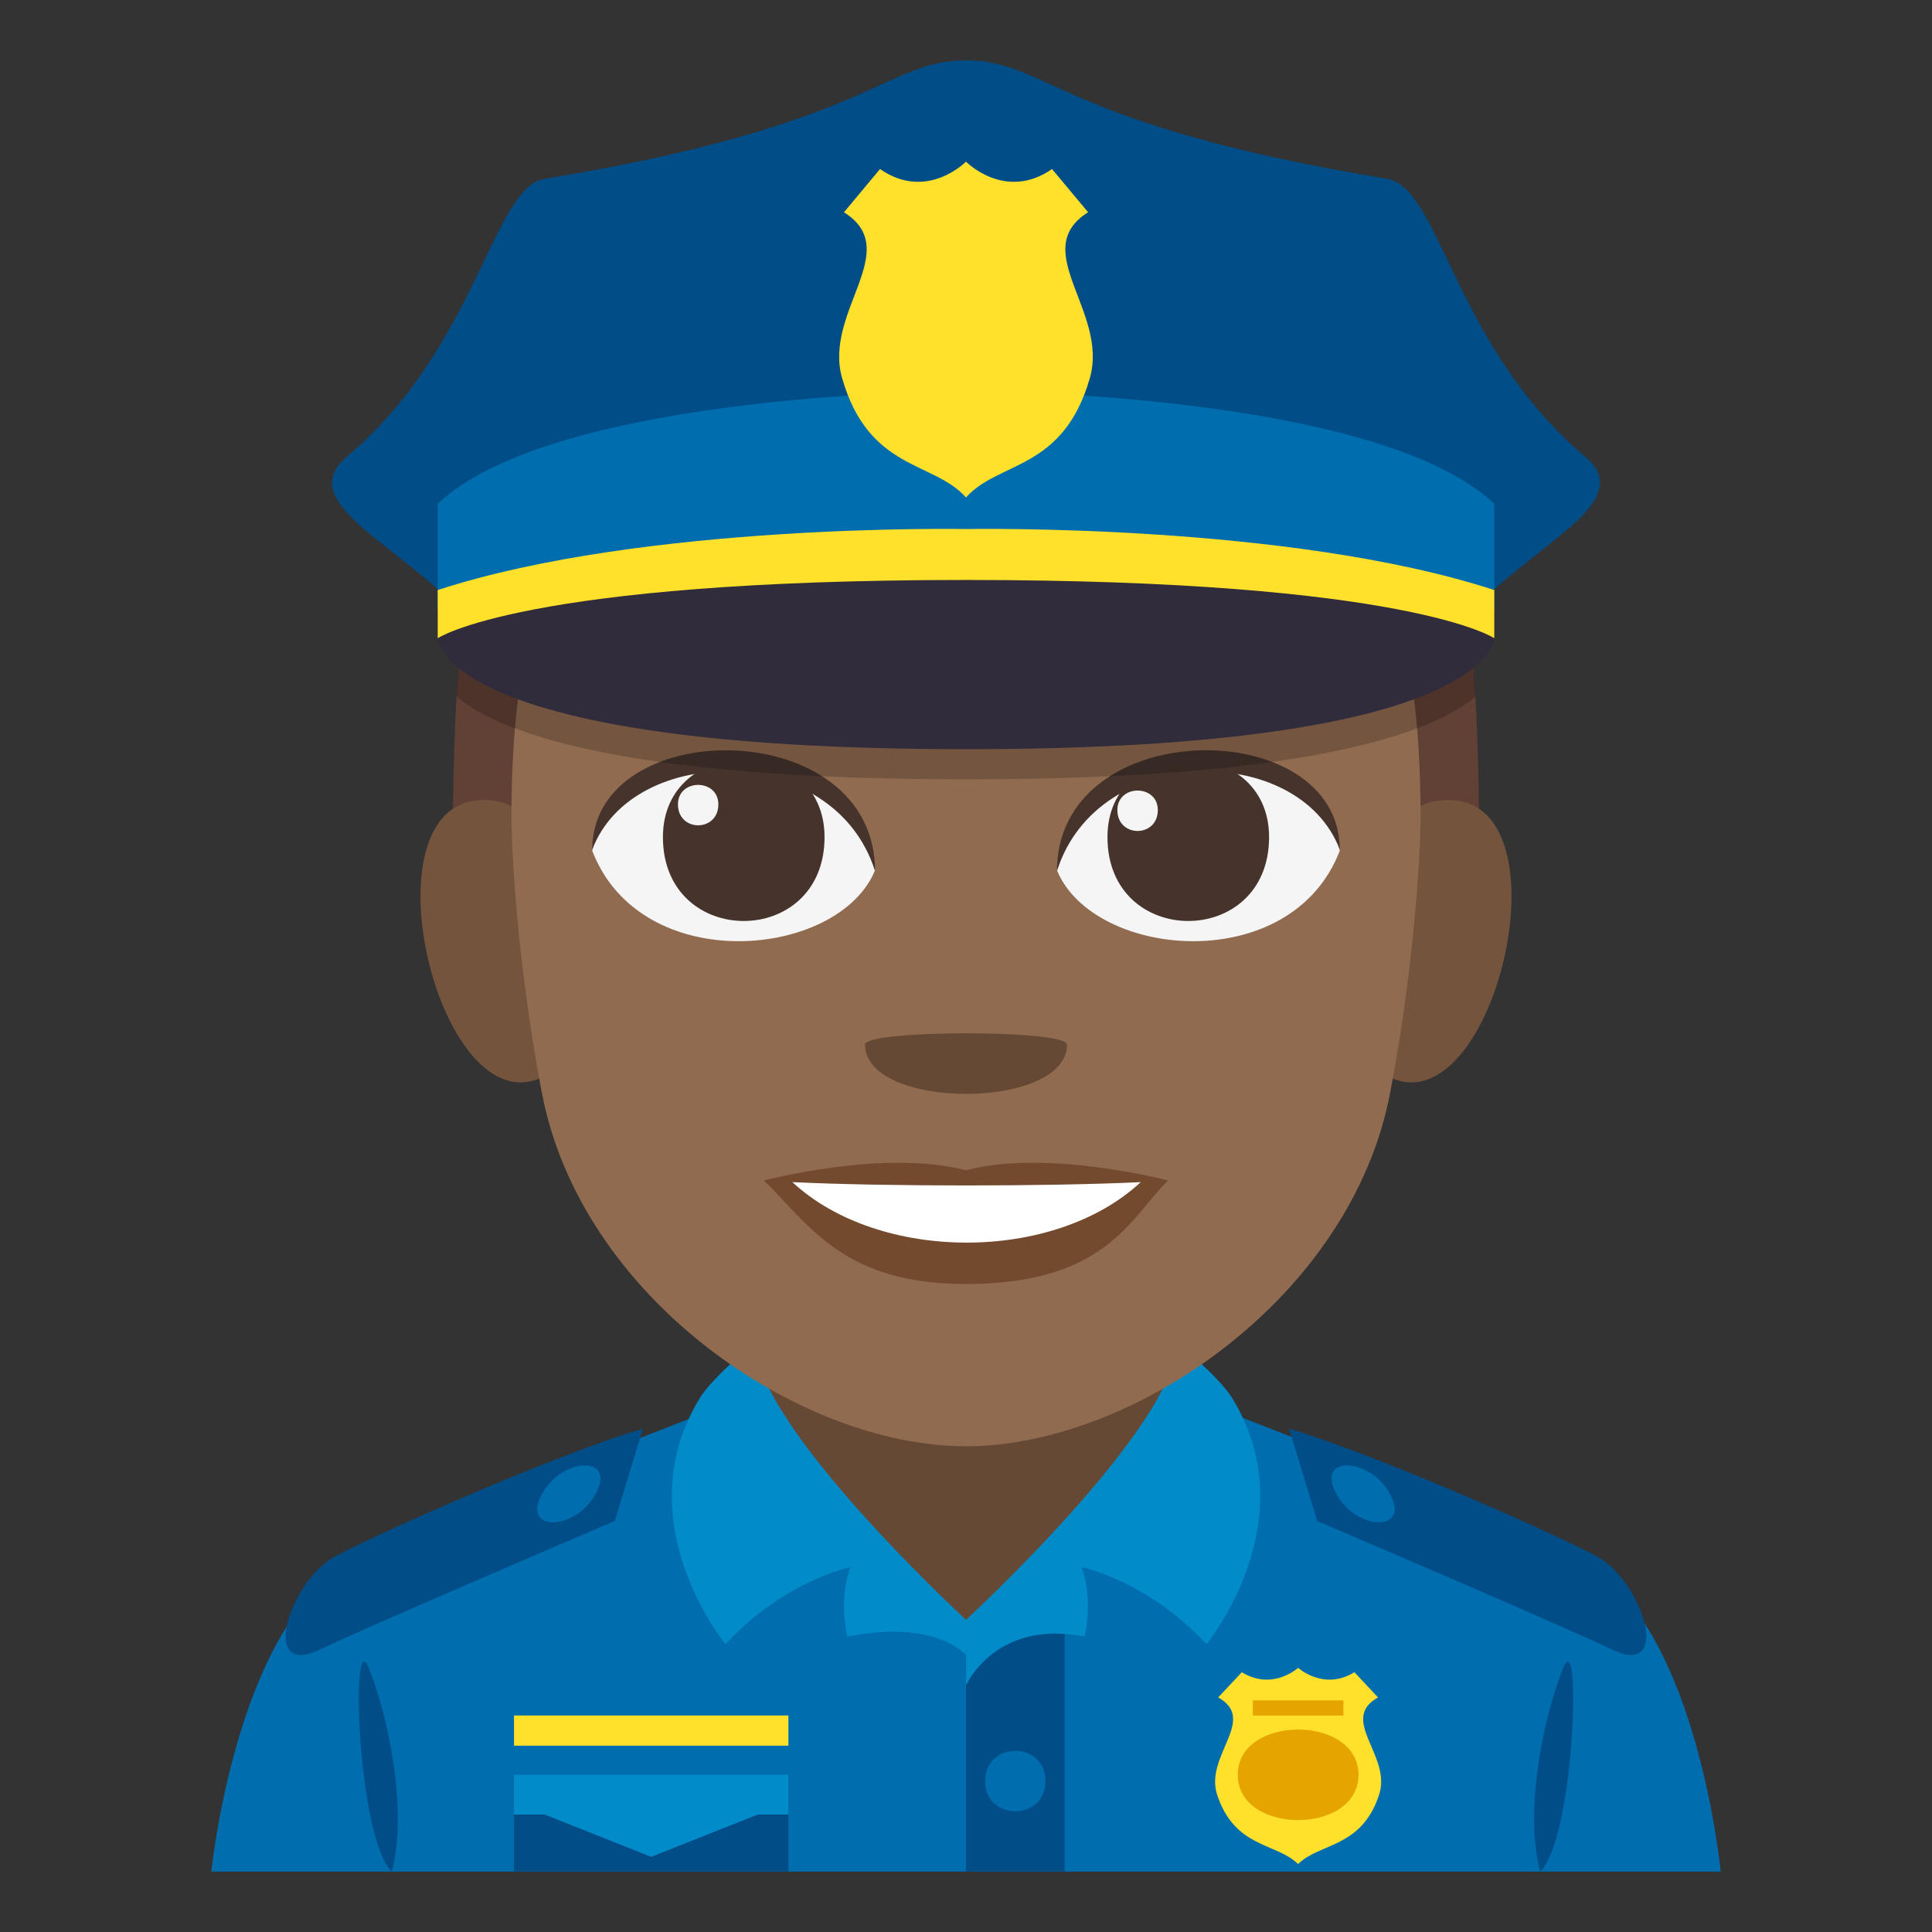 <?xml version="1.0" encoding="utf-8"?>
<!-- Generator: Adobe Illustrator 15.0.0, SVG Export Plug-In . SVG Version: 6.00 Build 0)  -->
<!DOCTYPE svg PUBLIC "-//W3C//DTD SVG 1.1//EN" "http://www.w3.org/Graphics/SVG/1.1/DTD/svg11.dtd">
<svg version="1.1" id="Layer_1" xmlns="http://www.w3.org/2000/svg" xmlns:xlink="http://www.w3.org/1999/xlink" x="0px" y="0px"
	 width="64px" height="64px" viewBox="0 0 64 64" enable-background="new 0 0 64 64" xml:space="preserve">
<rect x="0" y="0" width="64" height="64" fill="#333333" stroke="none"/>
<path fill="#006DAE" d="M11.434,51.871c2.5-1.494,12.877-5.441,12.877-5.441H39.77c0,0,10.369,3.938,12.855,5.438
	C56.24,54.041,57,62,57,62H7C7,62,7.807,54.035,11.434,51.871z"/>
<polygon fill="#664935" points="25.023,49.658 32,54.658 38.977,49.658 38.977,40 25.023,40 "/>
<rect x="17.027" y="56.828" fill="#FFE12C" width="9.09" height="1"/>
<rect x="17.027" y="60" fill="#014D87" width="9.09" height="2"/>
<rect x="32" y="53.922" fill="#014D87" width="3.268" height="8.078"/>
<polygon fill="#018BC9" points="26.117,58.793 17.027,58.793 17.027,60.109 18.043,60.109 21.572,61.51 25.102,60.109 
	26.117,60.109 "/>
<path fill="#FFE12C" d="M40.354,56.23l0.783-0.836c1.02,0.629,1.865-0.145,1.865-0.145s0.848,0.773,1.865,0.145l0.781,0.836
	c-1.309,0.734,0.457,1.926,0.039,3.215c-0.582,1.789-1.977,1.594-2.686,2.305c-0.711-0.711-2.102-0.516-2.684-2.305
	C39.9,58.156,41.668,56.965,40.354,56.23z"/>
<path fill="#018BC9" d="M24.033,54.465c0,0-3.357-4.066-0.846-8.16c0.428-0.691,1.826-1.846,1.826-1.846
	c0,2.766,6.986,9.199,6.986,9.199v1.17c0,0-0.971-1.203-3.93-0.613c0,0-0.309-1.215,0.105-2.303
	C28.176,51.912,25.986,52.354,24.033,54.465z"/>
<path fill="#018BC9" d="M39.965,54.465c0,0,3.359-4.066,0.848-8.16c-0.428-0.691-1.826-1.846-1.826-1.846
	c0,2.766-6.986,9.199-6.986,9.199v2.17c0,0,0.969-2.203,3.928-1.613c0,0,0.309-1.215-0.104-2.303
	C35.824,51.912,38.012,52.354,39.965,54.465z"/>
<path fill="#006DAE" d="M34.633,59c0,1.334-2,1.334-2,0S34.633,57.666,34.633,59z"/>
<path fill="#014D87" d="M42.703,47.328l0.932,3.057c0,0,7.932,3.385,9.801,4.273c1.855,0.883,1.104-1.963-0.354-2.992
	C52.537,51.279,45.932,48.283,42.703,47.328z"/>
<path fill="#006DAE" d="M46.074,49.541c0.613,1.219-1.137,1.158-1.799-0.041C43.541,48.166,45.436,48.27,46.074,49.541z"/>
<path fill="#014D87" d="M21.297,47.328l-0.934,3.057c0,0-7.93,3.385-9.801,4.273c-1.854,0.883-1.104-1.963,0.355-2.992
	C11.463,51.279,18.066,48.283,21.297,47.328z"/>
<path fill="#006DAE" d="M17.926,49.541c-0.613,1.219,1.137,1.158,1.799-0.041C20.459,48.166,18.564,48.27,17.926,49.541z"/>
<path fill="#E6A400" d="M45.002,58.793c0,2-4,2-4,0S45.002,56.793,45.002,58.793z"/>
<rect x="41.502" y="56.328" fill="#E6A400" width="3" height="0.5"/>
<path fill="#014D87" d="M12.979,62c0.531-2.006-0.094-5.057-0.758-6.736C11.602,53.699,11.836,60.896,12.979,62z"/>
<path fill="#014D87" d="M51.779,55.264c-0.666,1.68-1.291,4.73-0.758,6.736C52.164,60.896,52.398,53.699,51.779,55.264z"/>
<path fill="#614036" d="M32,7.591c-17.01,0-17.01,10.079-17.01,22.68h34.018C49.008,17.67,49.008,7.591,32,7.591z"/>
<path fill="#75543D" d="M18.627,35.221c1.807-1.682,0.167-8.283-2.165-8.681C11.484,25.692,14.728,38.85,18.627,35.221z"/>
<path fill="#75543D" d="M45.373,35.221c-1.807-1.682-0.167-8.283,2.164-8.681C52.516,25.692,49.273,38.85,45.373,35.221z"/>
<path fill="#916B50" d="M47.059,27.147c0-13.835-5.912-9.321-15.058-9.321c-9.144,0-15.059-4.515-15.059,9.321
	c0,0,0.032,3.911,1.007,9.048C19.24,42.996,26.478,47.91,32,47.91c5.523,0,12.764-4.914,14.051-11.715
	C47.026,31.056,47.059,27.147,47.059,27.147z"/>
<path fill="#734A2E" d="M32,38.768c-2.696-0.717-6.693,0.338-6.693,0.338c1.523,1.491,2.638,3.428,6.693,3.428
	c4.647,0,5.436-2.198,6.693-3.428C38.693,39.105,34.692,38.049,32,38.768z"/>
<path fill="#FFFFFF" d="M26.25,39.16c2.864,2.662,8.655,2.68,11.538,0C34.73,39.305,29.326,39.307,26.25,39.16z"/>
<path fill="#F5F5F5" d="M44.382,28.181c-1.612,4.197-8.169,3.581-9.37,0.646C35.924,24.108,43.496,23.703,44.382,28.181z"/>
<path fill="#45332C" d="M36.686,27.731c0,3.704,5.354,3.704,5.354,0C42.039,24.295,36.686,24.295,36.686,27.731z"/>
<path fill="#45332C" d="M44.382,28.149c0-4.507-9.37-4.507-9.37,0.713C36.351,24.579,43.043,24.579,44.382,28.149z"/>
<path fill="#F5F5F5" d="M19.618,28.181c1.612,4.197,8.169,3.581,9.37,0.646C28.076,24.108,20.506,23.703,19.618,28.181z"/>
<path fill="#45332C" d="M27.314,27.731c0,3.704-5.354,3.704-5.354,0C21.961,24.295,27.314,24.295,27.314,27.731z"/>
<path fill="#45332C" d="M19.618,28.149c0-4.505,9.37-4.505,9.37,0.712C27.65,24.579,20.957,24.579,19.618,28.149z"/>
<path fill="#F5F5F5" d="M37.014,26.833c0,0.925,1.34,0.925,1.34,0C38.354,25.974,37.014,25.974,37.014,26.833z"/>
<path fill="#F5F5F5" d="M23.796,26.645c0,0.926-1.338,0.926-1.338,0C22.458,25.786,23.796,25.786,23.796,26.645z"/>
<path fill="#664935" d="M35.346,34.603c0,2.179-6.691,2.179-6.691,0C28.654,34.104,35.346,34.104,35.346,34.603z"/>
<path opacity="0.2" d="M15.191,22.131c0,0-0.064,0.454-0.064,0.948c1.277,1.089,5.148,2.739,16.871,2.739
	c11.734,0,15.6-1.652,16.875-2.742c0-0.404-0.068-0.943-0.068-0.943L15.191,22.131z"/>
<path fill="#014D87" d="M52.504,15.123c-4.316-3.639-4.807-8.914-6.553-9.201C35.08,4.139,34.709,2,32,2
	c-2.713,0-3.08,2.139-13.951,3.922c-1.744,0.287-2.236,5.563-6.555,9.201c-2.08,1.756,2.961,3.309,4.766,6.443
	c0.975,1.691,30.508,1.691,31.479,0C49.545,18.432,54.588,16.879,52.504,15.123z"/>
<path fill="#006DAE" d="M32,12.951c0,0-13.555,0-17.5,3.738v3.508H32h17.5v-3.508C45.555,12.951,32,12.951,32,12.951z"/>
<path fill="#302C3B" d="M32,18.525c-16.17,0-17.5,2.617-17.5,2.617s0,3.676,17.5,3.676s17.5-3.676,17.5-3.676
	S48.168,18.525,32,18.525z"/>
<path fill="#FFE12C" d="M32,17.525c0,0-10.68-0.205-17.5,2.021v1.596c0,0,2.828-1.93,17.5-1.93c14.674,0,17.5,1.93,17.5,1.93v-1.596
	C42.68,17.32,32,17.525,32,17.525z"/>
<path fill="#FFE12C" d="M36.045,7.031L34.85,5.6C33.291,6.678,32,5.354,32,5.354S30.707,6.678,29.152,5.6l-1.195,1.432
	c2.002,1.26-0.695,3.297-0.059,5.502c0.889,3.064,3.018,2.73,4.102,3.945c1.084-1.215,3.213-0.881,4.1-3.945
	C36.74,10.328,34.041,8.291,36.045,7.031z"/>
</svg>

